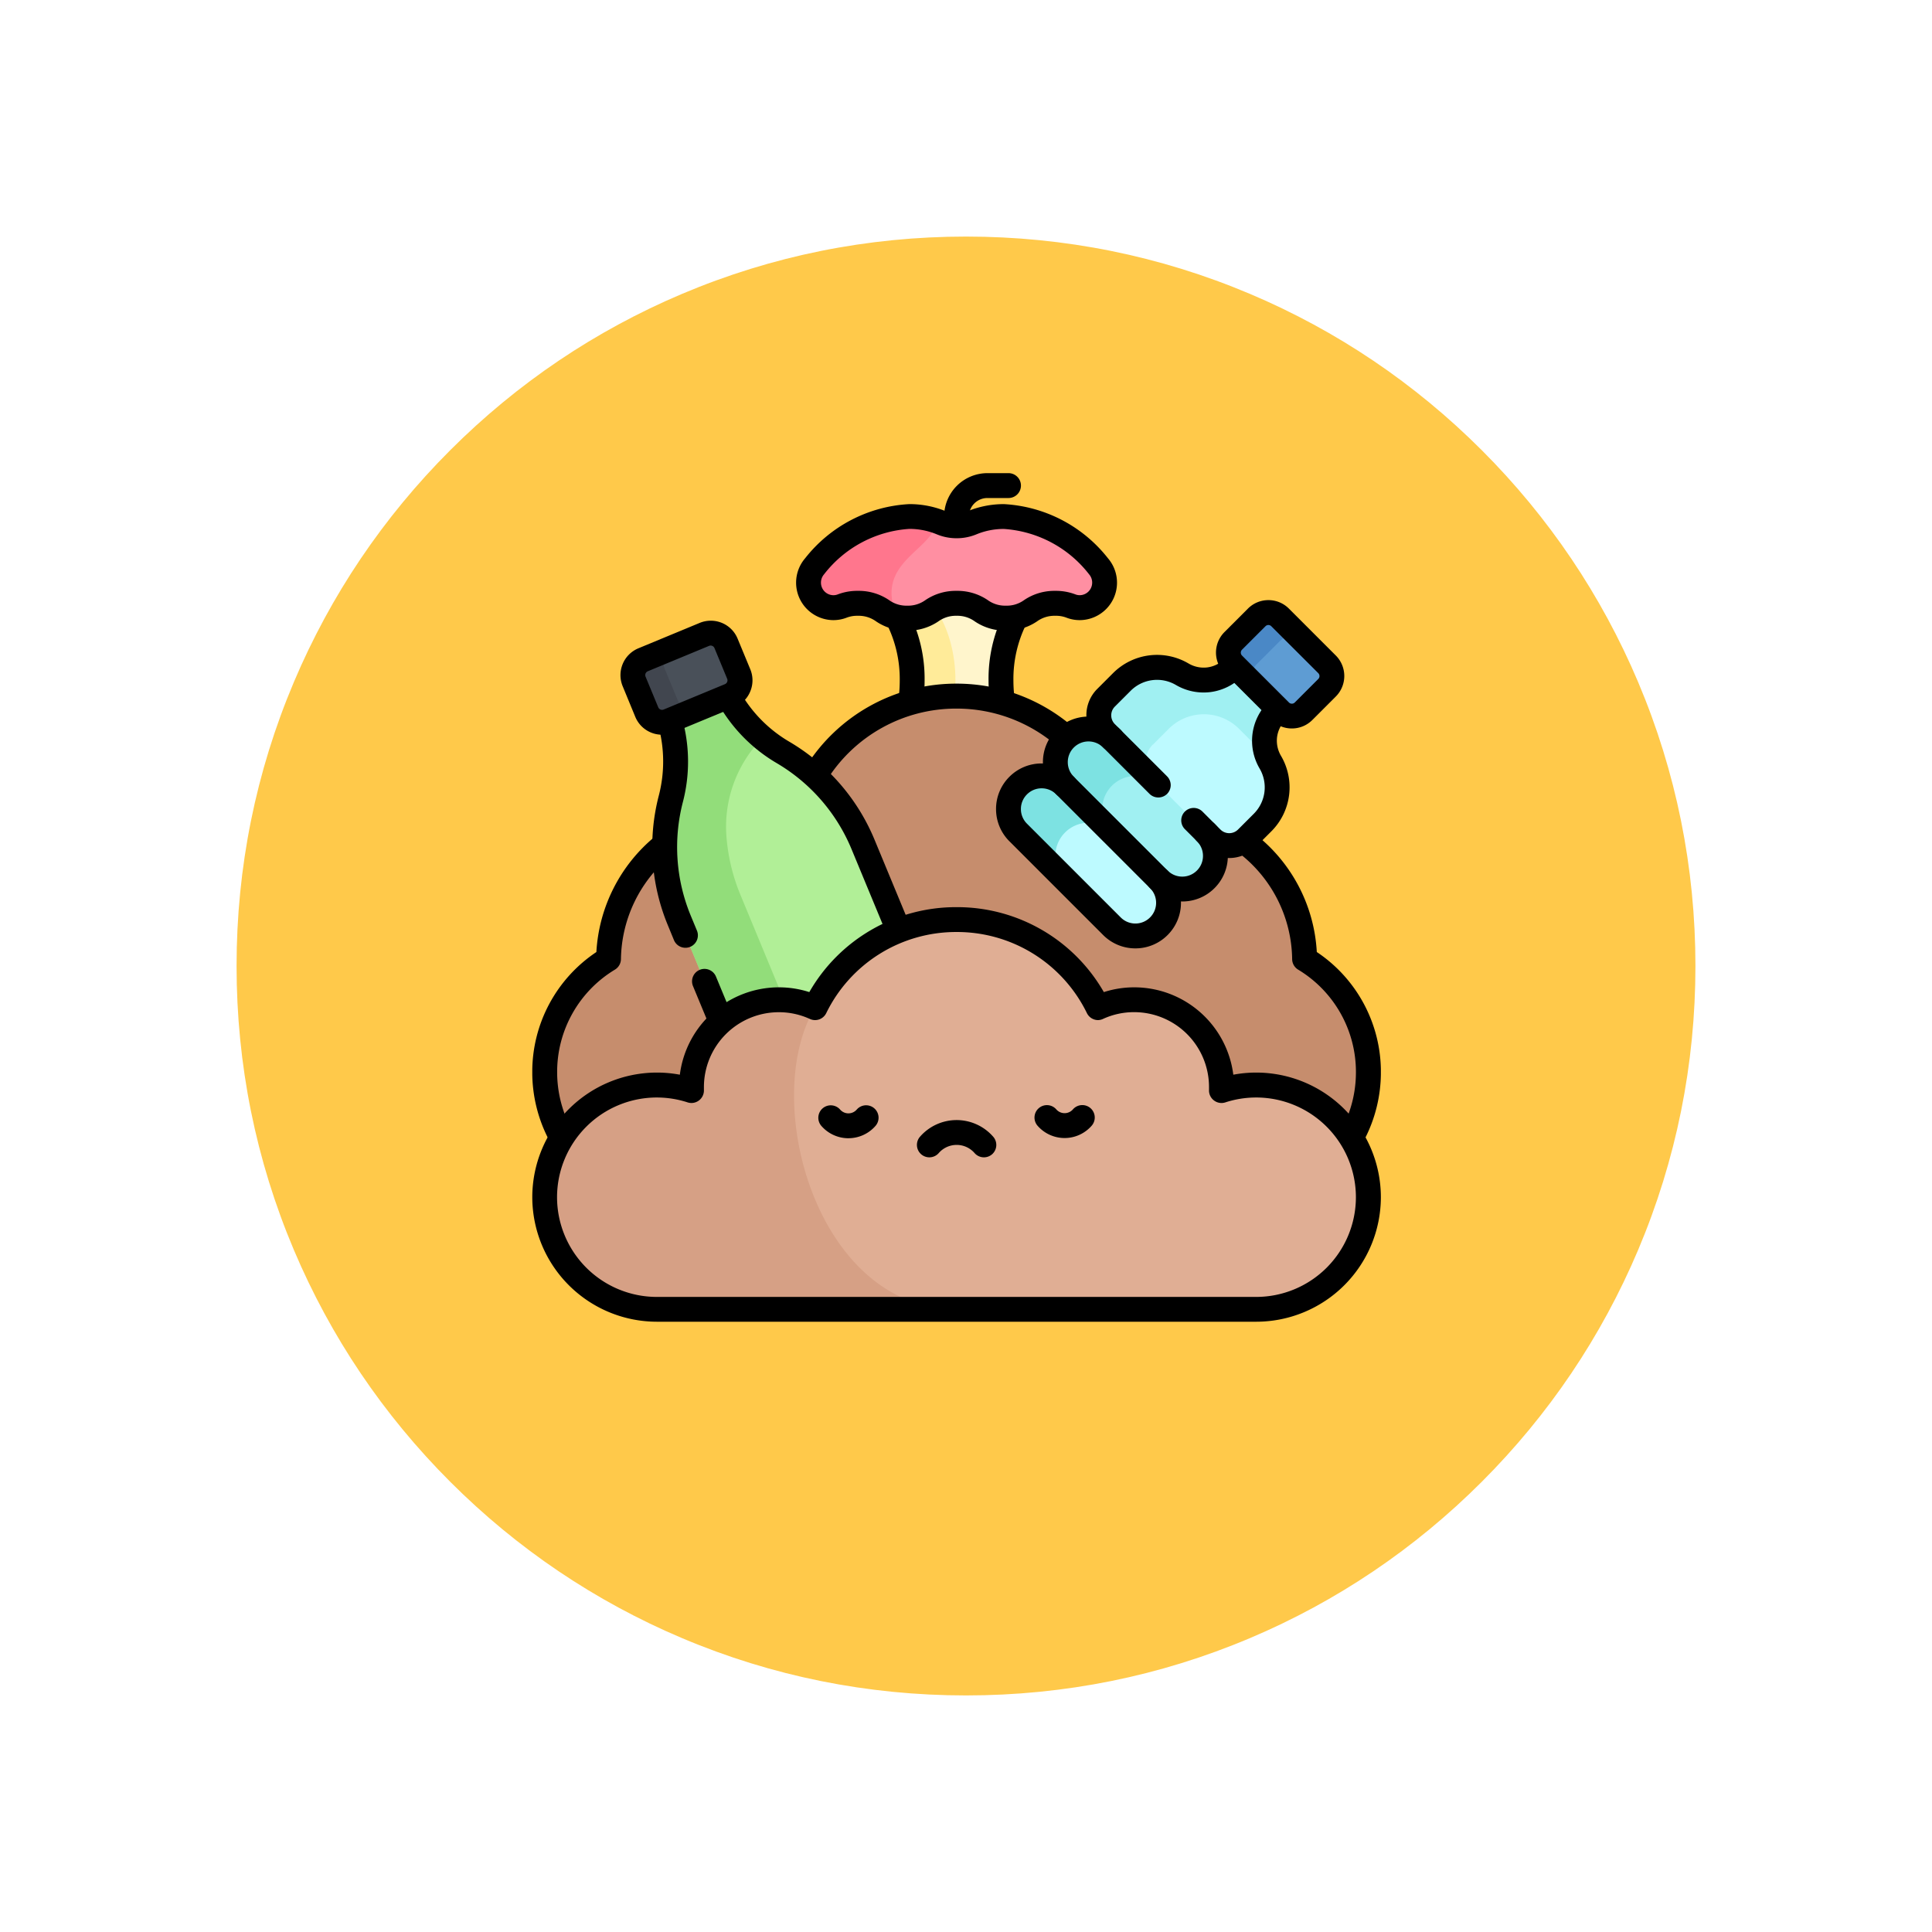 <svg xmlns="http://www.w3.org/2000/svg" xmlns:xlink="http://www.w3.org/1999/xlink" width="98" height="98" viewBox="0 0 98 98">
  <defs>
    <filter id="Path_874925" x="0" y="0" width="98" height="98" filterUnits="userSpaceOnUse">
      <feOffset dy="3" input="SourceAlpha"/>
      <feGaussianBlur stdDeviation="3" result="blur"/>
      <feFlood flood-opacity="0.161"/>
      <feComposite operator="in" in2="blur"/>
      <feComposite in="SourceGraphic"/>
    </filter>
    <clipPath id="clip-path">
      <path id="path7872" d="M0-682.665H43.044v43.044H0Z" transform="translate(0 682.665)"/>
    </clipPath>
  </defs>
  <g id="Group_1200920" data-name="Group 1200920" transform="translate(-331.051 -9480)">
    <g id="Group_1200824" data-name="Group 1200824" transform="translate(55.051 3388.593)">
      <g id="Group_1187153" data-name="Group 1187153">
        <g id="Group_1182177" data-name="Group 1182177">
          <g id="Group_1181903" data-name="Group 1181903">
            <g id="Group_1181438" data-name="Group 1181438">
              <g id="Group_1111314" data-name="Group 1111314" transform="translate(-734.73 3020.407)">
                <g transform="matrix(1, 0, 0, 1, 1010.73, 3071)" filter="url(#Path_874925)">
                  <g id="Path_874925-2" data-name="Path 874925" transform="translate(9 6)" fill="#ffc94a">
                    <path d="M 40 78.5 C 34.802 78.5 29.76 77.483 25.015 75.476 C 20.43 73.536 16.313 70.76 12.776 67.224 C 9.24 63.688 6.464 59.57 4.525 54.986 C 2.518 50.24 1.5 45.199 1.5 40 C 1.5 34.802 2.518 29.76 4.525 25.015 C 6.464 20.43 9.24 16.313 12.776 12.776 C 16.313 9.24 20.43 6.464 25.015 4.525 C 29.76 2.518 34.802 1.5 40 1.5 C 45.198 1.5 50.24 2.518 54.985 4.525 C 59.57 6.464 63.687 9.24 67.224 12.776 C 70.76 16.313 73.536 20.43 75.475 25.015 C 77.482 29.76 78.5 34.802 78.5 40 C 78.5 45.199 77.482 50.24 75.475 54.986 C 73.536 59.57 70.76 63.688 67.224 67.224 C 63.687 70.76 59.57 73.536 54.985 75.476 C 50.24 77.483 45.198 78.5 40 78.5 Z" stroke="none"/>
                    <path d="M 40 3 C 35.004 3 30.158 3.978 25.599 5.906 C 21.193 7.77 17.236 10.438 13.837 13.837 C 10.438 17.236 7.77 21.193 5.906 25.599 C 3.978 30.158 3 35.004 3 40 C 3 44.997 3.978 49.842 5.906 54.402 C 7.77 58.807 10.438 62.764 13.837 66.163 C 17.236 69.562 21.193 72.231 25.599 74.094 C 30.158 76.023 35.004 77 40 77 C 44.996 77 49.842 76.023 54.401 74.094 C 58.807 72.231 62.764 69.562 66.163 66.163 C 69.562 62.764 72.23 58.807 74.094 54.402 C 76.022 49.842 77 44.997 77 40 C 77 35.004 76.022 30.158 74.094 25.599 C 72.23 21.193 69.562 17.236 66.163 13.837 C 62.764 10.438 58.807 7.77 54.401 5.906 C 49.842 3.978 44.996 3 40 3 M 40 0 C 62.091 0 80 17.909 80 40 L 80 40 C 80 62.092 62.091 80 40 80 C 17.909 80 0 62.092 0 40 L 0 40 C 0 17.909 17.909 0 40 0 Z" stroke="none" fill="#fff"/>
                  </g>
                </g>
              </g>
            </g>
          </g>
        </g>
      </g>
    </g>
    <g id="g7866" transform="translate(358.051 10186.665)">
      <g id="g7868" transform="translate(0 -682.665)">
        <g id="g7870" clip-path="url(#clip-path)">
          <g id="g7876" transform="translate(16.109 5.574)">
            <path id="path7878" d="M-160.865,0c-1.745,0-3.16,2.213-3.16,4.942s1.415,4.942,3.16,4.942H-171.69c1.745,0,3.16-2.213,3.16-4.942S-169.945,0-171.69,0Z" transform="translate(171.69 0)" fill="#fff5cc"/>
          </g>
          <g id="g7880" transform="translate(16.109 5.574)">
            <path id="path7882" d="M-79.569-73.436c0-2.729-1.415-4.942-3.16-4.942h-2.195c1.745,0,3.16,2.213,3.16,4.942s-1.415,4.942-3.16,4.942h2.195c1.745,0,3.16-2.213,3.16-4.942" transform="translate(84.924 78.378)" fill="#ffeb99"/>
          </g>
          <g id="g7884" transform="translate(14.013 2.2)">
            <path id="path7886" d="M0-49.846a1.264,1.264,0,0,0,1.716,1.185A2.109,2.109,0,0,1,2.5-48.8c1.252,0,1.252.751,2.5.751s1.252-.751,2.5-.751,1.251.751,2.5.751,1.251-.751,2.5-.751a2.107,2.107,0,0,1,.787.134,1.265,1.265,0,0,0,1.716-1.185,1.268,1.268,0,0,0-.307-.827c-1.822-2.117-4.333-3.077-6.429-2.208l-.008,0a1.984,1.984,0,0,1-1.53,0l-.008,0c-2.1-.868-4.607.092-6.429,2.208A1.268,1.268,0,0,0,0-49.846" transform="translate(0 53.201)" fill="#ff8fa2"/>
          </g>
          <g id="g7888" transform="translate(14.013 2.2)">
            <path id="path7890" d="M-96.019-3.219h0c-2.038-.681-4.412.285-6.155,2.31a1.269,1.269,0,0,0-.307.827A1.264,1.264,0,0,0-100.765,1.1a2.109,2.109,0,0,1,.787-.134c1.057,0,1.221.536,2,.7-1.261-2.834,1.957-3.41,1.957-4.89" transform="translate(102.481 3.436)" fill="#ff768d"/>
          </g>
          <g id="g7892" transform="translate(0.631 11.311)">
            <path id="path7894" d="M-520.941-383.523a6.726,6.726,0,0,0,6.726-6.726A6.722,6.722,0,0,0-517.454-396a7.566,7.566,0,0,0-7.565-7.447,7.577,7.577,0,0,0-1.988.265,8.41,8.41,0,0,0-8.1-6.149,8.41,8.41,0,0,0-8.1,6.149,7.577,7.577,0,0,0-1.988-.265A7.566,7.566,0,0,0-552.76-396,6.722,6.722,0,0,0-556-390.248a6.726,6.726,0,0,0,6.726,6.726Z" transform="translate(555.999 409.332)" fill="#c68d6d"/>
          </g>
          <g id="g7896" transform="translate(6.697 10.557)">
            <path id="path7898" d="M-42.821,0h0L-45.7,1.194a7.506,7.506,0,0,1,.33,4.771,9.678,9.678,0,0,0,.422,6.152l2.253,5.44a2.522,2.522,0,0,0,3.3,1.365l4.66-1.93a2.522,2.522,0,0,0,1.365-3.3l-2.253-5.44a9.678,9.678,0,0,0-4.052-4.648A7.506,7.506,0,0,1-42.821,0" transform="translate(45.703)" fill="#b1ef97"/>
          </g>
          <g id="g7900" transform="translate(6.697 10.557)">
            <path id="path7902" d="M-90.834-241.761l-2.253-5.44a9.673,9.673,0,0,1-.709-2.974,6.418,6.418,0,0,1,1.83-4.984,7.52,7.52,0,0,1-2.1-2.871l-2.882,1.194a7.508,7.508,0,0,1,.331,4.771,9.678,9.678,0,0,0,.422,6.152l2.253,5.44a2.522,2.522,0,0,0,3.3,1.365l3.107-1.287a2.522,2.522,0,0,1-3.3-1.365" transform="translate(96.946 258.03)" fill="#92dd7a"/>
          </g>
          <g id="g7904" transform="translate(5.1 8.116)">
            <path id="path7906" d="M-73-47.12l-3.107,1.287a.841.841,0,0,1-1.1-.455l-.643-1.553a.841.841,0,0,1,.455-1.1l3.107-1.287a.841.841,0,0,1,1.1.455l.643,1.553A.841.841,0,0,1-73-47.12" transform="translate(77.918 50.291)" fill="#495059"/>
          </g>
          <g id="g7908" transform="translate(5.1 8.824)">
            <path id="path7910" d="M-33.6-39.405l-.643-1.553a.841.841,0,0,1,.455-1.1l-1.553.643a.841.841,0,0,0-.455,1.1l.643,1.553a.841.841,0,0,0,1.1.455l1.553-.643a.841.841,0,0,1-1.1-.455" transform="translate(35.859 42.057)" fill="#41464f"/>
          </g>
          <g id="g7912" transform="translate(26.533 12.979)">
            <path id="path7914" d="M-77.987-113.321l-2.9-1.86-1.86-2.9a1.682,1.682,0,0,1,0-2.378,1.682,1.682,0,0,1,2.378,0l2.87,1.885,1.885,2.87a1.681,1.681,0,0,1,0,2.378,1.681,1.681,0,0,1-2.378,0" transform="translate(83.235 120.947)" fill="#a0f0f2"/>
          </g>
          <g id="g7916" transform="translate(26.533 12.979)">
            <path id="path7918" d="M-42.653-7.318a1.681,1.681,0,0,0-2.378,0,1.681,1.681,0,0,0,0,2.378l1.86,2.9.518-.518a1.681,1.681,0,0,1,0-2.378,1.681,1.681,0,0,1,2.378,0l.493-.492Z" transform="translate(45.523 7.811)" fill="#7de2e2"/>
          </g>
          <g id="g7920" transform="translate(24.155 15.357)">
            <path id="path7922" d="M-77.987-113.321l-4.756-4.756a1.681,1.681,0,0,1,0-2.378,1.681,1.681,0,0,1,2.378,0l4.756,4.756a1.681,1.681,0,0,1,0,2.378,1.681,1.681,0,0,1-2.378,0" transform="translate(83.235 120.947)" fill="#bdfaff"/>
          </g>
          <g id="g7924" transform="translate(24.155 15.357)">
            <path id="path7926" d="M-42.653-42.653a1.681,1.681,0,0,1,2.378,0l-2.378-2.378a1.681,1.681,0,0,0-2.378,0,1.681,1.681,0,0,0,0,2.378l2.378,2.378a1.681,1.681,0,0,1,0-2.378" transform="translate(45.523 45.523)" fill="#7de2e2"/>
          </g>
          <g id="g7928" transform="translate(28.736 9.212)">
            <path id="path7930" d="M-125.132-60.679h0a2.129,2.129,0,0,1,.6-1.222l.656-.656-2.205-2.205-.656.656a2.129,2.129,0,0,1-1.222.6,2.136,2.136,0,0,1-1.366-.277,2.523,2.523,0,0,0-3.06.393l-.8.8a1.261,1.261,0,0,0,0,1.783l5.35,5.35a1.261,1.261,0,0,0,1.783,0l.8-.8a2.523,2.523,0,0,0,.393-3.06,2.136,2.136,0,0,1-.277-1.366" transform="translate(133.552 64.763)" fill="#bdfaff"/>
          </g>
          <g id="g7932" transform="translate(28.736 9.212)">
            <path id="path7934" d="M-40.824-67.7l.8-.8a2.522,2.522,0,0,1,3.567,0l1.463,1.463a2.13,2.13,0,0,1-.159-1.133,2.129,2.129,0,0,1,.6-1.222l.656-.656L-36.1-72.257l-.656.656a2.128,2.128,0,0,1-1.222.6,2.136,2.136,0,0,1-1.366-.277,2.523,2.523,0,0,0-3.06.393l-.8.8a1.261,1.261,0,0,0,0,1.783l2.378,2.378a1.261,1.261,0,0,1,0-1.783" transform="translate(43.571 72.257)" fill="#a0f0f2"/>
          </g>
          <g id="g7936" transform="translate(35.31 7.072)">
            <path id="path7938" d="M-38.993-74.329l-2.378-2.378a.841.841,0,0,1,0-1.189l1.189-1.189a.841.841,0,0,1,1.189,0l2.378,2.378a.841.841,0,0,1,0,1.189L-37.8-74.329a.841.841,0,0,1-1.189,0" transform="translate(41.617 79.331)" fill="#5e9cd3"/>
          </g>
          <g id="g7940" transform="translate(35.31 7.072)">
            <path id="path7942" d="M-21.3-38.967l1.189-1.189a.841.841,0,0,1,1.189,0l-1.187-1.187a.841.841,0,0,0-1.189,0l-1.189,1.189a.841.841,0,0,0,0,1.189l1.187,1.187a.841.841,0,0,1,0-1.189" transform="translate(22.734 41.59)" fill="#4a88c6"/>
          </g>
          <g id="g7944" transform="translate(27.188 13.854)">
            <path id="path7946" d="M0-97.9l6.588-6.588" transform="translate(0 104.484)" fill="#a0f0f2"/>
          </g>
          <g id="g7948" transform="translate(0.631 22.646)">
            <path id="path7950" d="M-536.355-124.689a5.682,5.682,0,0,0-1.762.28c0-.058,0-.116,0-.174a4.429,4.429,0,0,0-4.429-4.429,4.406,4.406,0,0,0-1.839.4,8,8,0,0,0-7.177-4.468,8,8,0,0,0-7.177,4.468,4.406,4.406,0,0,0-1.839-.4A4.429,4.429,0,0,0-565-124.583c0,.058,0,.116,0,.174a5.681,5.681,0,0,0-1.762-.28A5.688,5.688,0,0,0-572.449-119a5.688,5.688,0,0,0,5.688,5.688h30.406A5.688,5.688,0,0,0-530.666-119a5.688,5.688,0,0,0-5.688-5.688" transform="translate(572.449 133.08)" fill="#e0ae94"/>
          </g>
          <g id="g7952" transform="translate(0.631 26.713)">
            <path id="path7954" d="M-176.465,0a4.429,4.429,0,0,0-4.429,4.429c0,.058,0,.116,0,.174a5.679,5.679,0,0,0-1.762-.28,5.688,5.688,0,0,0-5.688,5.688,5.688,5.688,0,0,0,5.688,5.688h15.2c-7.1,0-9.983-10.629-7.177-15.3a4.406,4.406,0,0,0-1.839-.4" transform="translate(188.341)" fill="#d6a085"/>
          </g>
          <g id="g7964" transform="translate(14.51 32.066)">
            <path id="path7966" d="M-8.473-8.356A1.821,1.821,0,0,1-9.845-8.98a.631.631,0,0,1,.06-.89.631.631,0,0,1,.89.06.56.56,0,0,0,.422.192.56.56,0,0,0,.421-.193.631.631,0,0,1,.89-.062.631.631,0,0,1,.062.89,1.82,1.82,0,0,1-1.372.626Z" transform="translate(10 10.027)"/>
          </g>
          <g id="g7968" transform="translate(25.474 32.056)">
            <path id="path7970" d="M-36.929-8.33A1.82,1.82,0,0,1-38.3-8.953a.631.631,0,0,1,.06-.89.631.631,0,0,1,.89.06.559.559,0,0,0,.422.192.56.56,0,0,0,.422-.193.631.631,0,0,1,.89-.062.631.631,0,0,1,.062.89,1.82,1.82,0,0,1-1.372.626Z" transform="translate(38.456 10)"/>
          </g>
          <g id="g7972" transform="translate(19.507 32.814)">
            <path id="path7974" d="M-50.5-18.11a.629.629,0,0,1-.476-.216,1.205,1.205,0,0,0-.909-.414,1.205,1.205,0,0,0-.909.414.631.631,0,0,1-.89.061.631.631,0,0,1-.061-.89A2.466,2.466,0,0,1-51.889-20a2.466,2.466,0,0,1,1.86.847.631.631,0,0,1-.061.89A.628.628,0,0,1-50.5-18.11Z" transform="translate(53.904 20.001)"/>
          </g>
          <g id="g7976" transform="translate(20.891 0)">
            <path id="path7978" d="M-51.127-6.778a.631.631,0,0,1-.631-.631V-7.8a2.2,2.2,0,0,1,2.2-2.2h1.066a.631.631,0,0,1,.631.631.631.631,0,0,1-.631.631H-49.56A.937.937,0,0,0-50.5-7.8v.394A.631.631,0,0,1-51.127-6.778Z" transform="translate(51.757 10)"/>
          </g>
          <g id="g7980" transform="translate(23.144 6.794)">
            <path id="path7982" d="M-20.318-4.654a.631.631,0,0,1-.624-.549,8.349,8.349,0,0,1-.07-1.078,7.429,7.429,0,0,1,.764-3.379.631.631,0,0,1,.849-.273.631.631,0,0,1,.273.849,6.255,6.255,0,0,0-.625,2.8,7.083,7.083,0,0,0,.059.914.631.631,0,0,1-.544.707A.637.637,0,0,1-20.318-4.654Z" transform="translate(21.012 10.002)"/>
          </g>
          <g id="g7984" transform="translate(17.944 6.794)">
            <path id="path7986" d="M-18.718-69.6a.636.636,0,0,1-.083-.006.631.631,0,0,1-.542-.708,7.057,7.057,0,0,0,.06-.922,6.254,6.254,0,0,0-.625-2.8.631.631,0,0,1,.273-.849.631.631,0,0,1,.849.273,7.429,7.429,0,0,1,.764,3.379,8.322,8.322,0,0,1-.071,1.087A.631.631,0,0,1-18.718-69.6Z" transform="translate(19.978 74.958)"/>
          </g>
          <g id="g7988" transform="translate(13.382 1.57)">
            <path id="path7990" d="M.643-56.784a2.73,2.73,0,0,1-1.576-.465,1.5,1.5,0,0,0-.927-.286,1.5,1.5,0,0,0-.927.286,2.731,2.731,0,0,1-1.576.465,2.731,2.731,0,0,1-1.576-.465,1.5,1.5,0,0,0-.927-.286,1.47,1.47,0,0,0-.559.091,1.878,1.878,0,0,1-.682.129A1.9,1.9,0,0,1-10-59.216a1.9,1.9,0,0,1,.459-1.238A7.2,7.2,0,0,1-4.259-63.2a4.85,4.85,0,0,1,1.866.367,1.366,1.366,0,0,0,.532.109,1.351,1.351,0,0,0,.522-.1A4.864,4.864,0,0,1,.537-63.2a7.2,7.2,0,0,1,5.282,2.747,1.9,1.9,0,0,1,.459,1.238,1.9,1.9,0,0,1-1.893,1.9,1.874,1.874,0,0,1-.682-.129,1.468,1.468,0,0,0-.559-.091,1.5,1.5,0,0,0-.927.286A2.73,2.73,0,0,1,.643-56.784ZM-1.86-58.8a2.73,2.73,0,0,1,1.576.465,1.5,1.5,0,0,0,.927.286,1.5,1.5,0,0,0,.927-.286A2.73,2.73,0,0,1,3.145-58.8a2.756,2.756,0,0,1,1.016.177.618.618,0,0,0,.225.043.637.637,0,0,0,.632-.64.637.637,0,0,0-.154-.416A5.959,5.959,0,0,0,.537-61.94a3.6,3.6,0,0,0-1.384.271,2.617,2.617,0,0,1-1.014.2,2.606,2.606,0,0,1-1.007-.2,3.606,3.606,0,0,0-1.391-.274,5.958,5.958,0,0,0-4.326,2.308.638.638,0,0,0-.154.416.637.637,0,0,0,.632.64.618.618,0,0,0,.225-.043A2.759,2.759,0,0,1-6.866-58.8a2.731,2.731,0,0,1,1.576.465,1.5,1.5,0,0,0,.927.286,1.5,1.5,0,0,0,.927-.286A2.73,2.73,0,0,1-1.86-58.8Z" transform="translate(10 63.201)"/>
          </g>
          <g id="g7992" transform="translate(13.767 10.68)">
            <path id="path7994" d="M-209.787-37.456a.627.627,0,0,1-.335-.1.631.631,0,0,1-.2-.869,9,9,0,0,1,7.659-4.238,9.032,9.032,0,0,1,5.926,2.214.631.631,0,0,1,.062.89.631.631,0,0,1-.89.062,7.771,7.771,0,0,0-5.1-1.9,7.741,7.741,0,0,0-6.591,3.648A.63.63,0,0,1-209.787-37.456Z" transform="translate(210.417 42.66)"/>
          </g>
          <g id="g7996" transform="translate(35.526 18.083)">
            <path id="path7998" d="M-90.74-229.116a.628.628,0,0,1-.3-.074.631.631,0,0,1-.261-.853,6.106,6.106,0,0,0,.708-2.853,6.057,6.057,0,0,0-2.935-5.213.63.63,0,0,1-.3-.529,6.9,6.9,0,0,0-2.768-5.436.63.63,0,0,1-.124-.883.631.631,0,0,1,.883-.124A8.145,8.145,0,0,1-92.578-239a7.3,7.3,0,0,1,3.251,6.105,7.371,7.371,0,0,1-.855,3.445A.631.631,0,0,1-90.74-229.116Z" transform="translate(96.846 245.208)"/>
          </g>
          <g id="g8000" transform="translate(0 18.292)">
            <path id="path8002" d="M-103.623,5.856a.63.63,0,0,1-.559-.338,7.375,7.375,0,0,1-.84-3.416A7.3,7.3,0,0,1-101.77-4,8.187,8.187,0,0,1-98.8-9.856a.631.631,0,0,1,.888.085A.631.631,0,0,1-98-8.883a6.928,6.928,0,0,0-2.524,5.243.631.631,0,0,1-.3.529A6.057,6.057,0,0,0-103.76,2.1a6.109,6.109,0,0,0,.7,2.83.631.631,0,0,1-.265.851A.628.628,0,0,1-103.623,5.856Z" transform="translate(105.021 10)"/>
          </g>
          <g id="g8004" transform="translate(9.35 10.752)">
            <path id="path8006" d="M-136.754-183.131a.631.631,0,0,1-.583-.389l-1.784-4.306a9.1,9.1,0,0,0-3.788-4.345,8.136,8.136,0,0,1-2.967-3.015.631.631,0,0,1,.239-.859.631.631,0,0,1,.859.239,6.874,6.874,0,0,0,2.507,2.548,10.369,10.369,0,0,1,4.316,4.951l1.784,4.306a.631.631,0,0,1-.341.824A.629.629,0,0,1-136.754-183.131Z" transform="translate(145.957 196.128)"/>
          </g>
          <g id="g8008" transform="translate(8.104 25.146)">
            <path id="path8010" d="M-8.564-6.791a.631.631,0,0,1-.583-.389l-.808-1.95a.631.631,0,0,1,.341-.824.631.631,0,0,1,.824.341l.808,1.95a.631.631,0,0,1-.341.824A.629.629,0,0,1-8.564-6.791Z" transform="translate(10.003 10.003)"/>
          </g>
          <g id="g8012" transform="translate(6.085 12.007)">
            <path id="path8014" d="M-12.847,2.066a.631.631,0,0,1-.583-.389L-13.749.9A10.369,10.369,0,0,1-14.2-5.648,6.875,6.875,0,0,0-14.222-9.2a.631.631,0,0,1,.441-.775.631.631,0,0,1,.775.441,8.138,8.138,0,0,1,.028,4.21A9.1,9.1,0,0,0-12.584.422l.32.772a.631.631,0,0,1-.341.824A.629.629,0,0,1-12.847,2.066Z" transform="translate(14.531 10.003)"/>
          </g>
          <g id="g8016" transform="translate(4.47 7.485)">
            <path id="path8018" d="M-85.8-54.508a1.467,1.467,0,0,1-1.36-.908L-87.8-56.97a1.473,1.473,0,0,1,.8-1.922l3.107-1.287a1.464,1.464,0,0,1,.563-.112,1.467,1.467,0,0,1,1.36.908l.643,1.553a1.462,1.462,0,0,1,0,1.126,1.461,1.461,0,0,1-.8.8l-3.107,1.287A1.464,1.464,0,0,1-85.8-54.508Zm2.463-4.522a.209.209,0,0,0-.08.016l-3.107,1.287a.21.21,0,0,0-.114.275l.643,1.553a.21.21,0,0,0,.195.13.209.209,0,0,0,.08-.016l3.107-1.287a.209.209,0,0,0,.114-.114.209.209,0,0,0,0-.161l-.643-1.553A.21.21,0,0,0-83.336-59.03Z" transform="translate(87.914 60.291)"/>
          </g>
          <g id="g8020" transform="translate(28.106 9.218)">
            <path id="path8022" d="M-114.516-3.074a.629.629,0,0,1-.446-.185l-2.647-2.647a1.879,1.879,0,0,1-.554-1.338,1.879,1.879,0,0,1,.554-1.338l.8-.8a3.152,3.152,0,0,1,3.825-.49,1.513,1.513,0,0,0,.963.2,1.507,1.507,0,0,0,.86-.426.631.631,0,0,1,.892,0,.631.631,0,0,1,0,.892,2.774,2.774,0,0,1-1.584.784,2.78,2.78,0,0,1-1.769-.358,1.891,1.891,0,0,0-2.295.295l-.8.8a.626.626,0,0,0-.185.446.626.626,0,0,0,.185.446l2.647,2.647a.631.631,0,0,1,0,.892A.629.629,0,0,1-114.516-3.074Z" transform="translate(118.163 10.307)"/>
          </g>
          <g id="g8024" transform="translate(32.914 11.443)">
            <path id="path8026" d="M-7.566-89.773A1.885,1.885,0,0,1-8.9-90.326l-.911-.911a.631.631,0,0,1,0-.892.631.631,0,0,1,.892,0l.911.911a.631.631,0,0,0,.892,0l.8-.8a1.891,1.891,0,0,0,.295-2.295,2.779,2.779,0,0,1-.359-1.769A2.774,2.774,0,0,1-5.6-97.668a.631.631,0,0,1,.892,0,.631.631,0,0,1,0,.892,1.507,1.507,0,0,0-.426.86,1.513,1.513,0,0,0,.2.963,3.153,3.153,0,0,1-.491,3.825l-.8.8A1.886,1.886,0,0,1-7.566-89.773Z" transform="translate(10 97.853)"/>
          </g>
          <g id="g8028" transform="translate(34.68 6.442)">
            <path id="path8030" d="M-47.757-82.822a1.462,1.462,0,0,1-1.04-.431l-2.378-2.378a1.473,1.473,0,0,1,0-2.081l1.189-1.189a1.462,1.462,0,0,1,1.04-.431,1.461,1.461,0,0,1,1.04.431l2.378,2.378a1.473,1.473,0,0,1,0,2.081l-1.189,1.189A1.462,1.462,0,0,1-47.757-82.822Zm-1.189-5.248a.209.209,0,0,0-.149.062l-1.189,1.189a.211.211,0,0,0,0,.3l2.378,2.378a.209.209,0,0,0,.149.062.209.209,0,0,0,.149-.062l1.189-1.189a.21.21,0,0,0,0-.3L-48.8-88.008A.209.209,0,0,0-48.946-88.07Z" transform="translate(51.606 89.331)"/>
          </g>
          <g id="g8032" transform="translate(25.902 12.349)">
            <path id="path8034" d="M-16.688-51.376a.629.629,0,0,1-.446-.185,2.3,2.3,0,0,1-.677-1.635,2.3,2.3,0,0,1,.677-1.635,2.315,2.315,0,0,1,3.27,0,.631.631,0,0,1,0,.892.631.631,0,0,1-.892,0,1.052,1.052,0,0,0-1.486,0,1.044,1.044,0,0,0-.308.743,1.044,1.044,0,0,0,.308.743.631.631,0,0,1,0,.892A.629.629,0,0,1-16.688-51.376Z" transform="translate(17.811 55.506)"/>
          </g>
          <g id="g8036" transform="translate(31.15 17.596)">
            <path id="path8038" d="M-45.892-5.869a2.3,2.3,0,0,1-1.635-.677.631.631,0,0,1,0-.892.631.631,0,0,1,.892,0,1.044,1.044,0,0,0,.743.308,1.044,1.044,0,0,0,.743-.308,1.044,1.044,0,0,0,.308-.743,1.044,1.044,0,0,0-.308-.743.631.631,0,0,1,0-.892.631.631,0,0,1,.892,0A2.3,2.3,0,0,1-43.58-8.18a2.3,2.3,0,0,1-.677,1.635A2.3,2.3,0,0,1-45.892-5.869Z" transform="translate(47.712 10)"/>
          </g>
          <g id="g8040" transform="translate(23.524 14.726)">
            <path id="path8042" d="M-86.167-121.567a2.3,2.3,0,0,1-1.635-.677L-92.558-127a2.3,2.3,0,0,1-.677-1.635,2.3,2.3,0,0,1,.677-1.635,2.3,2.3,0,0,1,1.635-.677,2.3,2.3,0,0,1,1.635.677l4.756,4.756a2.3,2.3,0,0,1,.677,1.635,2.3,2.3,0,0,1-.677,1.635A2.3,2.3,0,0,1-86.167-121.567Zm-4.756-8.119a1.044,1.044,0,0,0-.743.308,1.044,1.044,0,0,0-.308.743,1.044,1.044,0,0,0,.308.743l4.756,4.756a1.044,1.044,0,0,0,.743.308,1.044,1.044,0,0,0,.743-.308,1.044,1.044,0,0,0,.308-.743,1.044,1.044,0,0,0-.308-.743l-4.756-4.756A1.044,1.044,0,0,0-90.923-129.686Z" transform="translate(93.235 130.947)"/>
          </g>
          <g id="g8044" transform="translate(0 22.015)">
            <path id="path8046" d="M-560.927-143.08a8.573,8.573,0,0,1,7.47,4.309,5.015,5.015,0,0,1,1.546-.242,5.067,5.067,0,0,1,5.021,4.432,6.318,6.318,0,0,1,1.166-.108,6.326,6.326,0,0,1,6.319,6.319,6.326,6.326,0,0,1-6.319,6.319H-576.13a6.326,6.326,0,0,1-6.319-6.319,6.326,6.326,0,0,1,6.319-6.319,6.318,6.318,0,0,1,1.166.108,5.067,5.067,0,0,1,5.021-4.432,5.015,5.015,0,0,1,1.546.242A8.573,8.573,0,0,1-560.927-143.08Zm7.178,5.729a.631.631,0,0,1-.566-.352,7.326,7.326,0,0,0-6.612-4.116,7.326,7.326,0,0,0-6.612,4.116.631.631,0,0,1-.828.295,3.761,3.761,0,0,0-1.576-.343,3.8,3.8,0,0,0-3.8,3.8l0,.145a.636.636,0,0,1-.25.53.631.631,0,0,1-.575.1,5.054,5.054,0,0,0-1.567-.249,5.063,5.063,0,0,0-5.058,5.058,5.064,5.064,0,0,0,5.058,5.058h30.406a5.064,5.064,0,0,0,5.058-5.058,5.063,5.063,0,0,0-5.058-5.058,5.054,5.054,0,0,0-1.567.249.631.631,0,0,1-.576-.1.631.631,0,0,1-.25-.528l0-.15a3.8,3.8,0,0,0-3.8-3.8,3.762,3.762,0,0,0-1.576.343A.628.628,0,0,1-553.75-137.351Z" transform="translate(582.449 143.08)"/>
          </g>
        </g>
      </g>
    </g>
  </g>
</svg>

